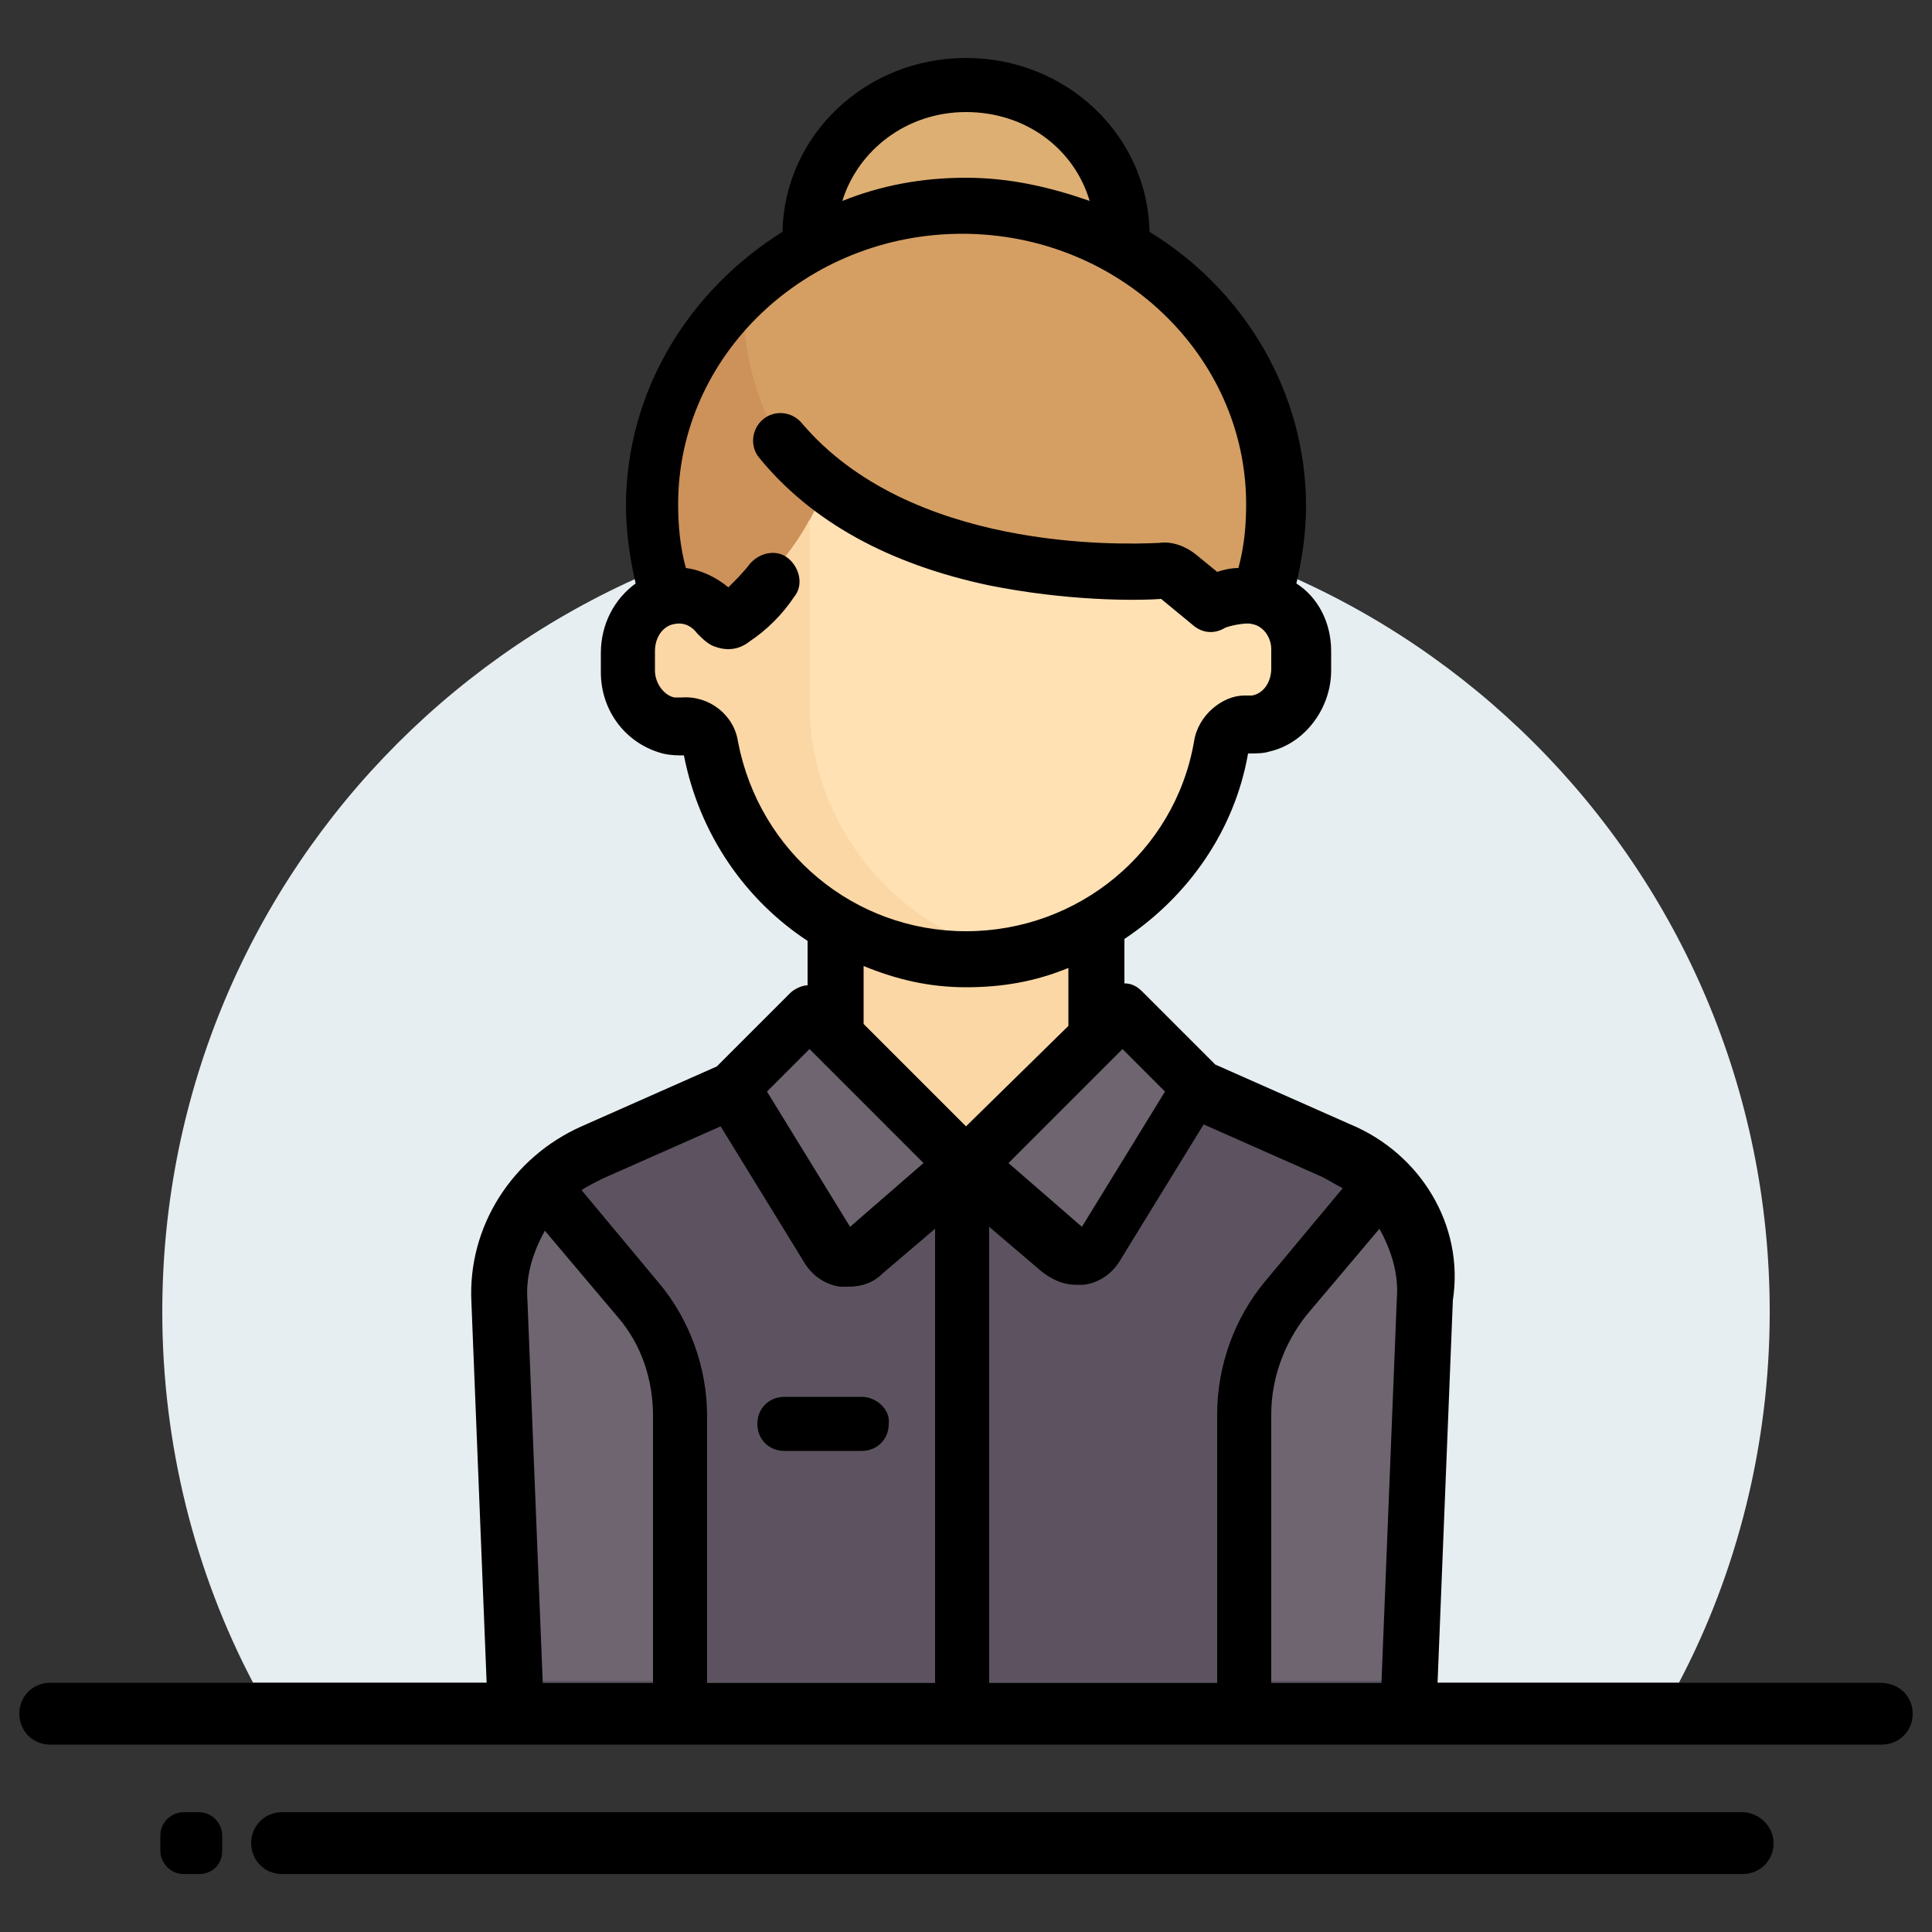 <?xml version="1.0" encoding="utf-8"?>
<!-- Generator: Adobe Illustrator 23.0.3, SVG Export Plug-In . SVG Version: 6.00 Build 0)  -->
<svg version="1.1" id="Capa_1" xmlns="http://www.w3.org/2000/svg" xmlns:xlink="http://www.w3.org/1999/xlink" x="0px" y="0px"
	 viewBox="0 0 100 100" style="enable-background:new 0 0 100 100;" xml:space="preserve">
<rect x="0" y="0" width="100" height="100" fill="#333333" stroke="none"/>
<style type="text/css">
	.st0{fill:#E7EEF1;}
	.st1{fill:#5D5360;}
	.st2{fill:#FAD7A5;}
	.st3{fill:#DEAF73;}
	.st4{fill:#D59F63;}
	.st5{fill:#CD915A;}
	.st6{fill:#FFE1B4;}
	.st7{fill:#6F6571;}
</style>
<g>
	<path class="st0" d="M91.6,67.9c0,6.9-1.7,13.5-4.7,19.2H13.1c-3-5.7-4.7-12.3-4.7-19.2C8.4,44.9,27,26.3,50,26.3
		S91.6,44.9,91.6,67.9z"/>
	<g>
		<path class="st1" d="M69.1,59.5l-7.2-3.1H37.9l-7.2,3.1c-3,1.3-4.9,4.4-4.8,7.7l0.8,19.9h46.4l0.8-19.9
			C74.1,63.9,72.2,60.9,69.1,59.5z"/>
		<rect x="43.2" y="47" class="st2" width="13.4" height="13.4"/>
		<ellipse class="st3" cx="49.9" cy="12.3" rx="8" ry="8"/>
		<ellipse class="st4" cx="49.9" cy="26.3" rx="16" ry="15.4"/>
		<path class="st5" d="M44.5,28.3c-5.3-5.3-6.1-9.9-6-12.8c-2.9,2.8-4.7,6.6-4.7,10.8c0,2.9,0.8,5.6,2.3,7.9L44.5,28.3z"/>
		<path class="st6" d="M65.1,31.1C65,31,64.4,31,64.4,31c-0.7,0-1.4-0.3-1.9-0.8l-1.8-1.4c0,0-9.5,2-18-3.7
			c-0.8,2.4-2.3,4.3-4.9,6.7L35.1,31c0,0,0,0,0,0c-0.1,0-0.3,0-0.4,0c-1.3,0.3-2.2,1.5-2.2,2.8v1c0,1.3,0.9,2.5,2.1,2.8
			c0.3,0.1,0.5,0.1,0.7,0c0.7-0.1,1.2,0.4,1.4,1.1c1.1,6.2,6.6,11,13.1,11c6.5,0,12-4.7,13.1-10.9c0.1-0.7,0.7-1.2,1.4-1.1
			c0.3,0,0.6,0,0.9-0.1c1.2-0.3,2.1-1.5,2-2.8c0-0.6,0-1.2,0-1.2C67.3,32.4,66.3,31.5,65.1,31.1z"/>
		<g>
			<path class="st7" d="M33,67.1l-4.9-5.9c-1.5,1.6-2.4,3.7-2.3,5.9l0.8,19.9h8.5v-14C35.2,70.9,34.4,68.8,33,67.1z"/>
			<path class="st7" d="M66.8,67.1l4.9-5.9c1.5,1.6,2.4,3.7,2.3,5.9l-0.8,19.9h-8.5v-14C64.6,70.9,65.4,68.8,66.8,67.1z"/>
		</g>
		<path class="st2" d="M41.9,36.4v-9.5c-0.9,1.7-2.2,3.2-4.2,5L35.1,31c0,0,0,0,0,0c-0.1,0-0.3,0-0.4,0c-1.3,0.3-2.2,1.5-2.2,2.8v1
			c0,1.3,0.9,2.5,2.1,2.8c0.3,0.1,0.5,0.1,0.7,0c0.7-0.1,1.2,0.4,1.4,1.1c1.1,6.2,6.6,11,13.1,11c0.9,0,1.8-0.1,2.6-0.3
			C46.5,48.2,41.9,42.8,41.9,36.4z"/>
		<g>
			<path class="st7" d="M49.5,60.3l-8.1-8.1l-4,4l5,8.1c0.4,0.7,1.4,0.9,2,0.3L49.5,60.3z"/>
			<path class="st7" d="M49.5,60.3l8.1-8.1l4,4l-5,8.1c-0.4,0.7-1.4,0.9-2,0.3L49.5,60.3z"/>
		</g>
		<path d="M69.9,58.2l-7-3.1l-3.8-3.8c-0.3-0.3-0.6-0.4-0.9-0.4v-2.3c3.3-2.2,5.7-5.6,6.4-9.6c0.4,0,0.8,0,1.1-0.1
			c1.8-0.4,3.2-2.2,3.2-4.2v-1c0-1.5-0.7-2.8-1.8-3.5c0.3-1.3,0.5-2.6,0.5-4c0-5.9-3.2-11.2-8.1-14.2c-0.1-5-4.3-9-9.5-9
			s-9.4,4-9.5,9c-4.8,3-8.1,8.2-8.1,14.2c0,1.3,0.2,2.7,0.5,4c-1.1,0.8-1.8,2.1-1.8,3.6v1c0,2,1.3,3.7,3.2,4.2
			c0.4,0.1,0.8,0.1,1.1,0.1c0.8,4.1,3.2,7.5,6.4,9.6v2.3c-0.3,0-0.7,0.2-0.9,0.4l-3.8,3.8l-7,3.1c-3.6,1.6-5.9,5.2-5.7,9.1l0.8,20
			c0,0.8,0.7,1.4,1.4,1.4c0,0,0,0,0.1,0c0.8,0,1.4-0.7,1.4-1.5l-0.8-20c-0.1-1.3,0.3-2.5,0.9-3.6l3.8,4.5c1.2,1.4,1.8,3.2,1.8,5.1
			v14c0,0.8,0.6,1.4,1.4,1.4c0.8,0,1.4-0.6,1.4-1.4v-14c0-2.5-0.9-5-2.5-6.9l-4-4.8c0.3-0.2,0.7-0.4,1.1-0.6l6.1-2.7l4.3,7
			c0.4,0.7,1.1,1.2,1.9,1.3c0.1,0,0.3,0,0.4,0c0.7,0,1.3-0.2,1.8-0.7l2.7-2.3v23.7c0,0.8,0.6,1.4,1.4,1.4c0.8,0,1.4-0.6,1.4-1.4
			V63.5l2.7,2.3c0.5,0.4,1.1,0.7,1.8,0.7c0.1,0,0.3,0,0.4,0c0.8-0.1,1.5-0.6,1.9-1.3l4.3-7l6.1,2.7c0.4,0.2,0.7,0.4,1.1,0.6l-4,4.8
			c-1.6,1.9-2.5,4.4-2.5,6.9v14c0,0.8,0.6,1.4,1.4,1.4c0.8,0,1.4-0.6,1.4-1.4v-14c0-1.9,0.7-3.7,1.8-5.1l3.8-4.5
			c0.6,1.1,1,2.3,0.9,3.6l-0.8,20c0,0.8,0.6,1.5,1.4,1.5c0,0,0,0,0.1,0c0.8,0,1.4-0.6,1.4-1.4l0.8-20C75.8,63.4,73.5,59.7,69.9,58.2
			z M50,5.8c3.1,0,5.6,1.9,6.4,4.6c-2-0.7-4.1-1.2-6.4-1.2s-4.4,0.4-6.4,1.2C44.4,7.8,46.9,5.8,50,5.8z M38.2,38.4
			C38,37,36.7,36,35.3,36.1c-0.1,0-0.2,0-0.4,0c-0.5-0.1-1-0.7-1-1.4v-1c0-0.7,0.4-1.3,1-1.4c0.5-0.1,0.9,0.1,1.2,0.5
			c0.3,0.3,0.6,0.6,1,0.7c0.6,0.2,1.2,0.1,1.7-0.3c0.9-0.6,1.7-1.4,2.3-2.3c0.5-0.6,0.3-1.5-0.3-2c-0.6-0.5-1.5-0.3-2,0.3
			c-0.3,0.4-0.7,0.8-1.1,1.2c-0.6-0.5-1.4-0.9-2.2-1c-0.3-1.1-0.4-2.2-0.4-3.3c0-7.7,6.6-14,14.7-14c8.1,0,14.7,6.3,14.7,14
			c0,1.1-0.1,2.2-0.4,3.3c-0.4,0-0.8,0.1-1.1,0.2l-1.1-0.9c-0.5-0.4-1.2-0.7-1.9-0.6c-2.1,0.1-12.9,0.4-18.5-6.2
			c-0.5-0.6-1.4-0.7-2-0.2s-0.7,1.4-0.2,2c2.7,3.3,6.7,5.5,11.9,6.6c4,0.8,7.5,0.8,8.9,0.7l1.7,1.4c0.5,0.4,1.1,0.4,1.6,0.1
			c0.2-0.1,1.1-0.3,1.4-0.2c0.6,0.1,1,0.7,1,1.3v1c0,0.7-0.4,1.3-1,1.4c-0.1,0-0.3,0-0.4,0C63.3,36,62,37,61.8,38.4
			c-1,5.7-6,9.8-11.8,9.8C44.2,48.2,39.3,44.1,38.2,38.4z M50,51.1c1.9,0,3.6-0.3,5.3-1v3L50,58.3l-5.3-5.3v-3
			C46.4,50.7,48.1,51.1,50,51.1z M44,63.5l-4.3-7l2.2-2.2l5.9,5.9L44,63.5z M56,63.5l-3.8-3.3l5.9-5.9l2.2,2.2L56,63.5z"/>
		<path d="M44.6,72.3h-4c-0.8,0-1.4,0.6-1.4,1.4c0,0.8,0.6,1.4,1.4,1.4h4c0.8,0,1.4-0.6,1.4-1.4C46.1,73,45.4,72.3,44.6,72.3z"/>
	</g>
	<g>
		<g>
			<path d="M91.8,95.4c0,0.9-0.7,1.6-1.6,1.6H14.6c-0.9,0-1.6-0.7-1.6-1.6c0-0.9,0.7-1.6,1.6-1.6c0,0,0,0,0,0h3l0,0h72.6
				C91,93.8,91.8,94.5,91.8,95.4z"/>
			<path d="M10.3,97H9.5c-0.7,0-1.2-0.6-1.2-1.2V95c0-0.7,0.6-1.2,1.2-1.2h0.8c0.7,0,1.2,0.6,1.2,1.2v0.8C11.5,96.5,11,97,10.3,97z"
				/>
		</g>
		<g>
			<path d="M99,88.7c0,0.9-0.7,1.6-1.6,1.6H2.6c-0.9,0-1.6-0.7-1.6-1.6c0-0.9,0.7-1.6,1.6-1.6c0,0,0,0,0,0h3l0,0h91.7
				C98.3,87.1,99,87.8,99,88.7z"/>
		</g>
	</g>
</g>
</svg>
